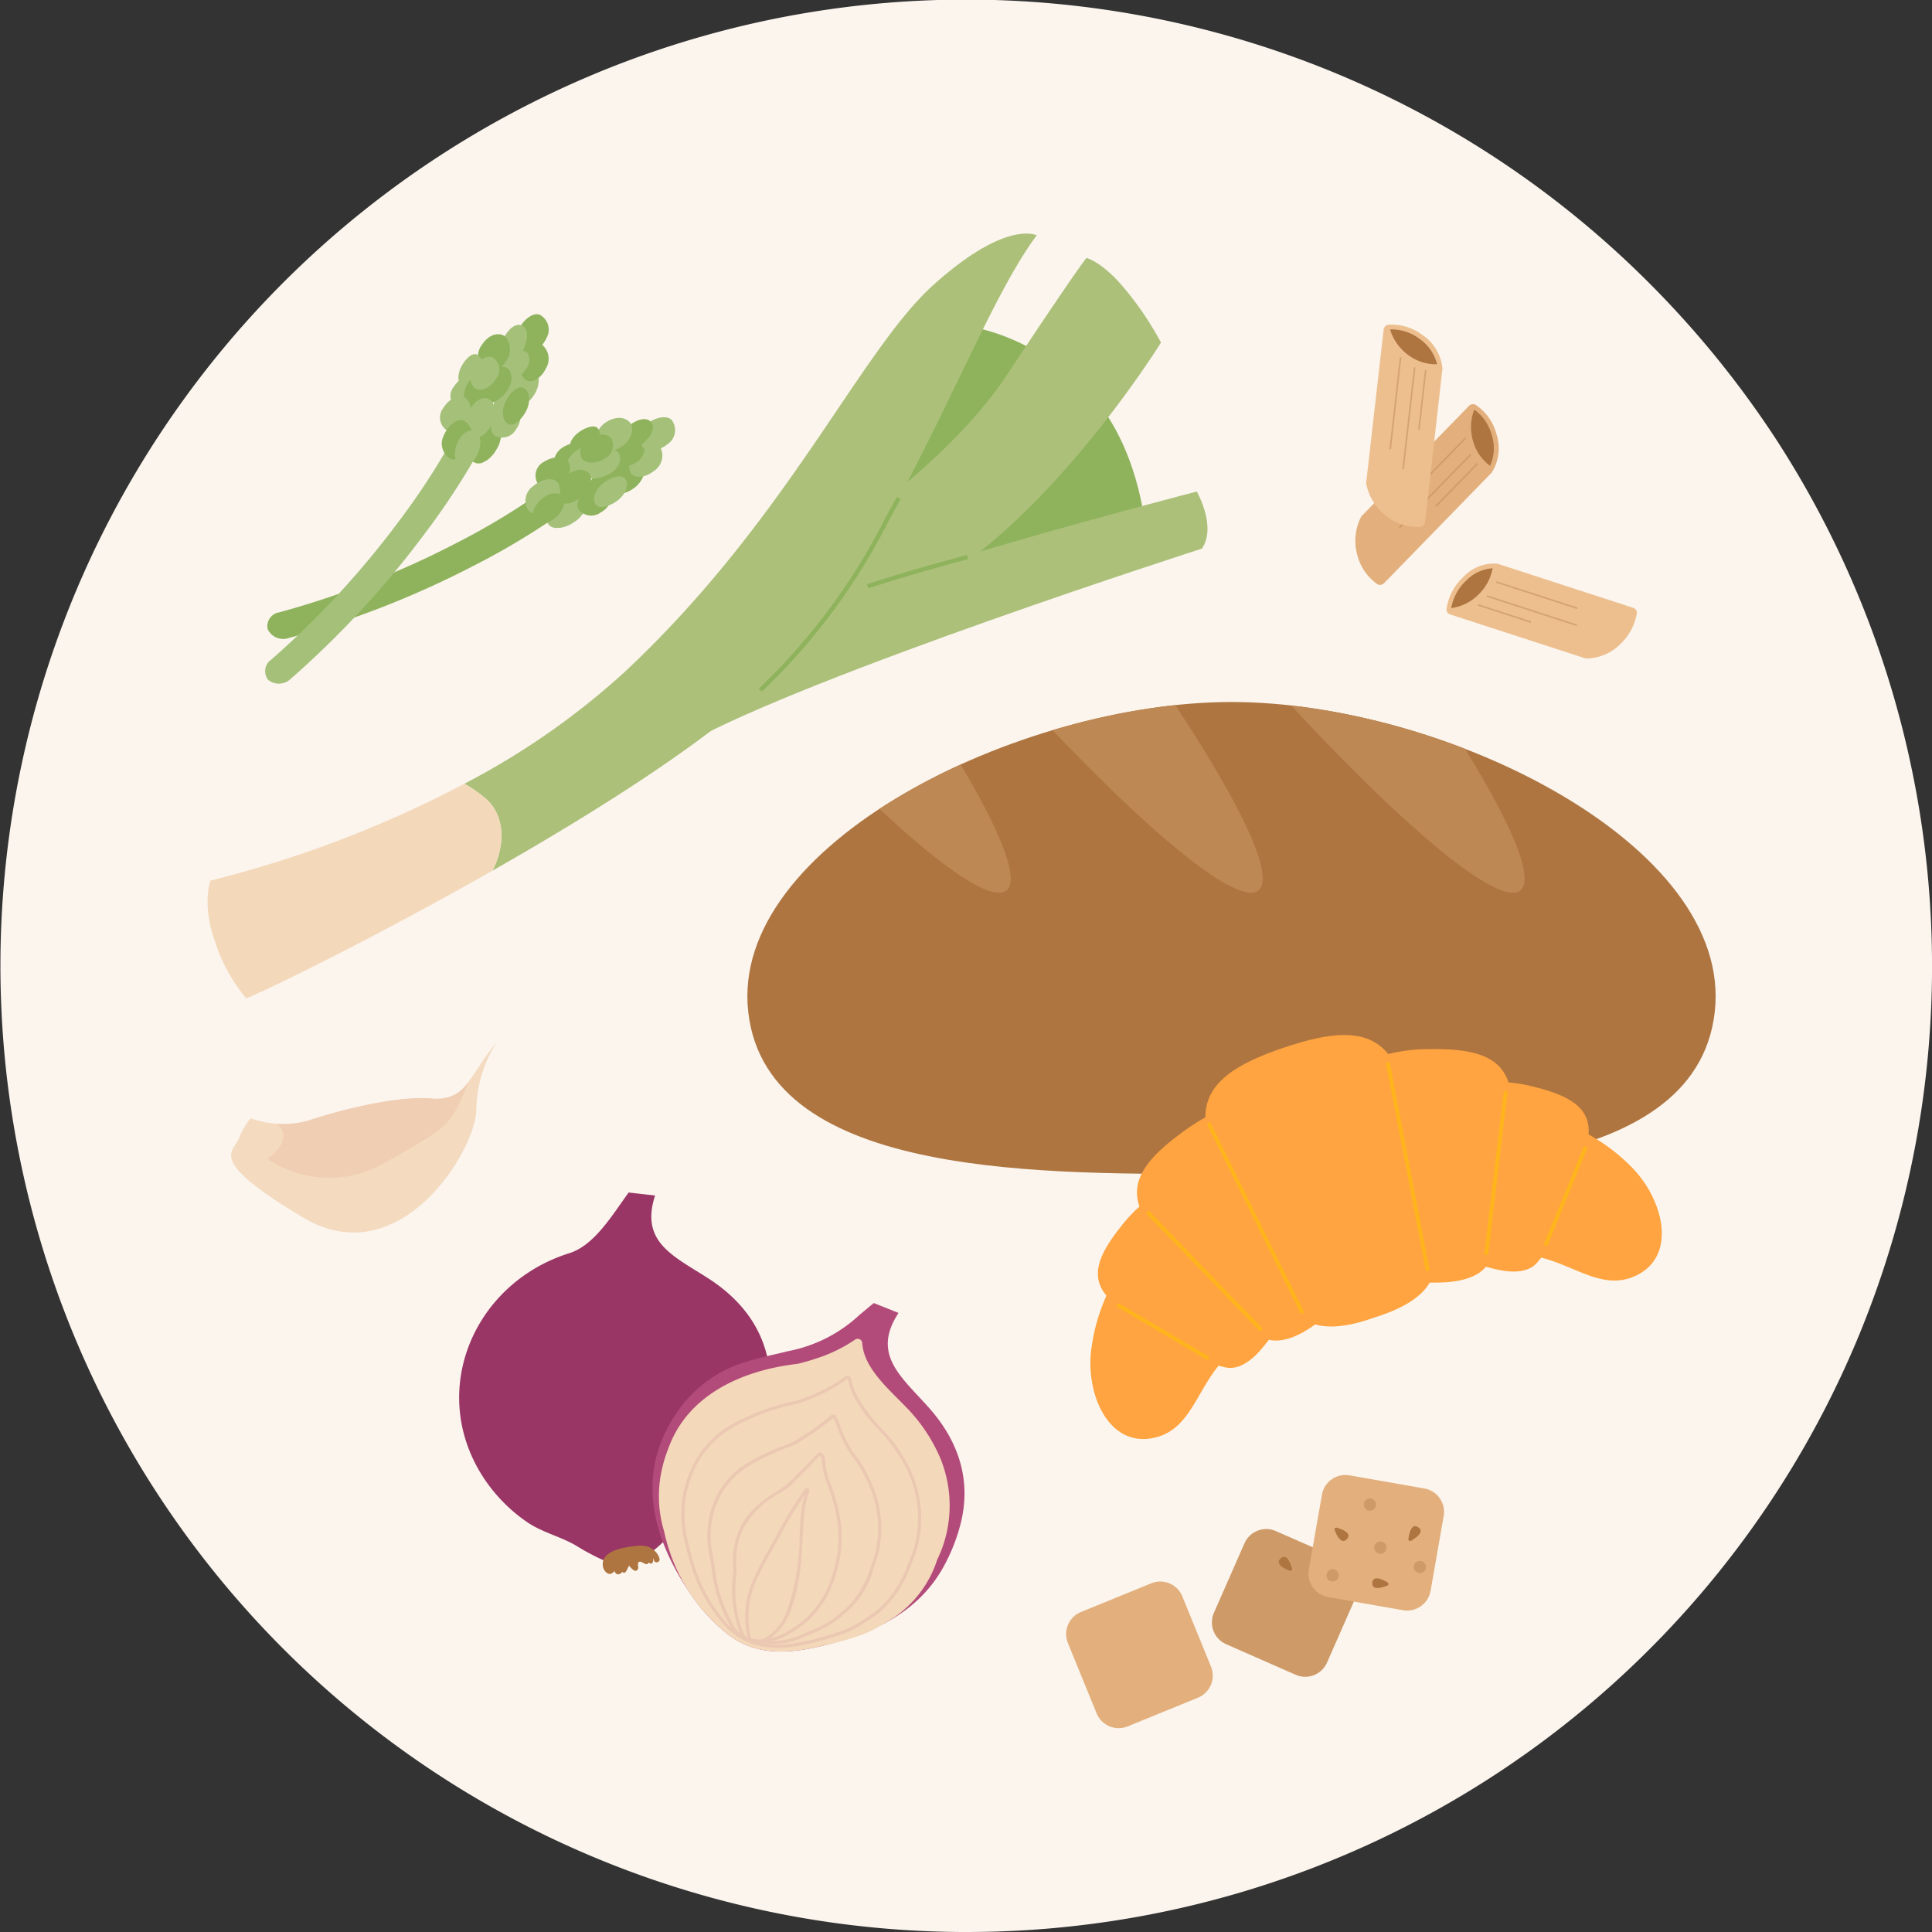 <svg xmlns="http://www.w3.org/2000/svg" xmlns:xlink="http://www.w3.org/1999/xlink" width="169.426" height="169.427" viewBox="0 0 169.426 169.427">
  <rect x="0" y="0" width="169.426" height="169.427" fill="#333333" stroke="none"/>
  <defs>
    <clipPath id="clip-path">
      <rect id="Rectángulo_403356" data-name="Rectángulo 403356" width="21.032" height="23.853" fill="none"/>
    </clipPath>
    <clipPath id="clip-path-2">
      <rect id="Rectángulo_403357" data-name="Rectángulo 403357" width="5.751" height="5.898" fill="none"/>
    </clipPath>
    <clipPath id="clip-path-3">
      <rect id="Rectángulo_403358" data-name="Rectángulo 403358" width="6.363" height="6.528" fill="none"/>
    </clipPath>
    <clipPath id="clip-path-4">
      <rect id="Rectángulo_403359" data-name="Rectángulo 403359" width="3.78" height="3.875" fill="none"/>
    </clipPath>
    <clipPath id="clip-path-5">
      <rect id="Rectángulo_403361" data-name="Rectángulo 403361" width="1.058" height="8.069" fill="none"/>
    </clipPath>
    <clipPath id="clip-path-6">
      <rect id="Rectángulo_403362" data-name="Rectángulo 403362" width="1.157" height="8.942" fill="none"/>
    </clipPath>
    <clipPath id="clip-path-7">
      <rect id="Rectángulo_403364" data-name="Rectángulo 403364" width="0.738" height="5.259" fill="none"/>
    </clipPath>
    <clipPath id="clip-path-8">
      <rect id="Rectángulo_403365" data-name="Rectángulo 403365" width="7.17" height="2.45" fill="none"/>
    </clipPath>
    <clipPath id="clip-path-9">
      <rect id="Rectángulo_403366" data-name="Rectángulo 403366" width="7.943" height="2.701" fill="none"/>
    </clipPath>
    <clipPath id="clip-path-10">
      <rect id="Rectángulo_403367" data-name="Rectángulo 403367" width="4.684" height="1.643" fill="none"/>
    </clipPath>
  </defs>
  <g id="Grupo_1112258" data-name="Grupo 1112258" transform="translate(-1250.574 -1400.059)">
    <path id="Trazado_902830" data-name="Trazado 902830" d="M296.322,169.427A84.74,84.74,0,0,1,263.352,6.651a84.63,84.63,0,0,1,92.871,18.16,85.8,85.8,0,0,1,11.1,13.651,84.925,84.925,0,0,1,7.066,79.22,84.631,84.631,0,0,1-78.063,51.744" transform="translate(1038.965 1400.059)" fill="#fbf5ee"/>
    <path id="Trazado_902831" data-name="Trazado 902831" d="M269,99.7c3.373,2.194,5.4,5.309,5.373,9.406-.04,5.014-2.3,9.987-7.09,12.033-2.9,1.238-2.408,3.356-7.1,3.426a19.236,19.236,0,0,1-2.745-1.412c-1.389-.85-3.02-1.182-4.4-2.127a14.1,14.1,0,0,1-3.636-3.62c-5.194-7.556-1.209-17.282,7.35-19.964,2.2-.691,3.773-3.368,5.193-5.317l2.319.264c-1.36,4.146,1.71,5.342,4.736,7.312" transform="translate(1043.759 1412.511)" fill="#993666"/>
    <path id="Trazado_902832" data-name="Trazado 902832" d="M261.09,119.435a2.544,2.544,0,0,1,1.075.07,1.51,1.51,0,0,1,.364.2q.072.049.143.109a1.431,1.431,0,0,1,.411.538,1.139,1.139,0,0,1,.055.154.259.259,0,0,1-.35.336c-.132-.041-.128-.218-.169-.33a.791.791,0,0,0-.02.119c0,.041-.008.083-.014.123a.258.258,0,0,1-.144.224.184.184,0,0,1-.134-.031c-.044-.024-.084-.049-.112-.043-.124.2-.283.115-.454.024-.042-.023-.085-.045-.129-.066-.126-.061-.3-.083-.343.085a1.983,1.983,0,0,0,.02.4.251.251,0,0,1-.035.12c-.208.377-.583-.075-.786-.317a.522.522,0,0,1-.034.116c-.135.184-.263.729-.565.432a.394.394,0,0,1-.422.215.355.355,0,0,1-.229-.274c-.024.027-.055.042-.079.066s-.053.044-.079.066a.531.531,0,0,1-.175.1c-.3.087-.633-.27-.695-.625-.252-1.448,1.991-1.718,2.9-1.814" transform="translate(1045.259 1416.199)" fill="#ae7540"/>
    <path id="Trazado_902833" data-name="Trazado 902833" d="M262.243,114.585a12.317,12.317,0,0,1,.5-1.644,12.589,12.589,0,0,1,.715-1.548q.223-.409.476-.8a11.2,11.2,0,0,1,6.633-4.874c.259-.078.518-.15.778-.219.519-.137,1.04-.259,1.553-.375q.507-.116,1.01-.243a12.638,12.638,0,0,0,6.3-3.213l.62-.514c.2-.168.4-.333.6-.489l2.168.864c-2.4,3.643.246,5.6,2.649,8.3,2.677,3,3.82,6.542,2.712,10.487a16.219,16.219,0,0,1-1.446,3.527c-2.2,3.938-6.12,5.762-10.3,6.806-2.8.7-5.853,1.083-8.434-.822a15.243,15.243,0,0,1-3.293-3.459c-2.407-3.485-4.1-7.482-3.239-11.784" transform="translate(1045.778 1413.665)" fill="#b24b7a"/>
    <path id="Trazado_902834" data-name="Trazado 902834" d="M285.133,110.48a14.543,14.543,0,0,1,2.1,3.519,11.265,11.265,0,0,1,.53,1.757,10.916,10.916,0,0,1-.19,5.344,10.633,10.633,0,0,1-.65,1.681,9.793,9.793,0,0,1-3.171,4.626,10.034,10.034,0,0,1-1.492.991,11.222,11.222,0,0,1-1.929.989c-.519.177-1.045.345-1.579.495s-1.07.282-1.616.394c-2.795.7-5.853,1.083-8.434-.822a15.419,15.419,0,0,1-5.142-7.062,15.923,15.923,0,0,1-.594-2.085,10.624,10.624,0,0,1-.184-5.467,11.557,11.557,0,0,1,.537-1.744c1.7-4.838,6.628-6.929,11.346-7.473.6-.145,1.184-.311,1.76-.507a13.14,13.14,0,0,0,3.289-1.618.4.4,0,0,1,.629.309c.163,2.648,3.326,4.782,4.786,6.673" transform="translate(1045.846 1414.038)" fill="#f4d8ba"/>
    <g id="Grupo_1112248" data-name="Grupo 1112248" transform="translate(1310.325 1520.713)" opacity="0.1">
      <g id="Grupo_1111690" data-name="Grupo 1111690">
        <g id="Grupo_1111689" data-name="Grupo 1111689" clip-path="url(#clip-path)">
          <path id="Trazado_900868" data-name="Trazado 900868" d="M268.79,110.8a8.14,8.14,0,0,0-3.6,4.162,11.072,11.072,0,0,0-.447,1.416,9.579,9.579,0,0,0,.076,4.418c.152.644.286,1.183.447,1.72a13.584,13.584,0,0,0,2.891,5.377,5.752,5.752,0,0,0,1.143,1.018c2.17,1.4,4.607,1.011,6.915.383l.086-.023c.412-.112.838-.228,1.245-.362s.855-.283,1.286-.463a7.118,7.118,0,0,0,.907-.475c.207-.125.414-.258.644-.406a10.508,10.508,0,0,0,1.2-.866,9.57,9.57,0,0,0,2.537-3.912c.043-.11.087-.22.132-.33a10.543,10.543,0,0,0,.4-1.092,9.653,9.653,0,0,0,.17-4.461,10.154,10.154,0,0,0-.41-1.471,9.988,9.988,0,0,0-.606-1.334,15.832,15.832,0,0,0-1.043-1.653,10.178,10.178,0,0,0-.758-.934c-.135-.15-.275-.3-.417-.457A12.123,12.123,0,0,1,279.324,108a5.135,5.135,0,0,1-.456-1.421.1.1,0,0,0-.107,0c-.309.229-.636.45-.973.653a14.192,14.192,0,0,1-1.914.959l-.236.1a7.878,7.878,0,0,1-1.305.464,18.789,18.789,0,0,0-5.543,2.049m-.143-.237a19.351,19.351,0,0,1,5.624-2.081,9.667,9.667,0,0,0,1.5-.551,14.135,14.135,0,0,0,1.876-.941c.322-.194.639-.405.949-.637a.342.342,0,0,1,.548.187,5.027,5.027,0,0,0,.435,1.342,14.351,14.351,0,0,0,2.628,3.443,10.814,10.814,0,0,1,.78.959,16.387,16.387,0,0,1,1.06,1.681,9.947,9.947,0,0,1,1.043,2.883,9.932,9.932,0,0,1-.176,4.589,15.185,15.185,0,0,1-.535,1.448,9.969,9.969,0,0,1-2.613,4.021,11.031,11.031,0,0,1-1.228.889c-.218.141-.435.279-.652.411a7.244,7.244,0,0,1-.943.492c-.423.179-.865.328-1.307.472s-.892.266-1.345.389c-2.348.638-4.878,1.04-7.138-.418a6.109,6.109,0,0,1-1.2-1.066A14.008,14.008,0,0,1,265,122.6c-.171-.573-.313-1.153-.452-1.736a9.9,9.9,0,0,1-.075-4.545,11.323,11.323,0,0,1,.457-1.451,8.471,8.471,0,0,1,3.714-4.3" transform="translate(-264.245 -106.288)" fill="#993666"/>
          <path id="Trazado_900869" data-name="Trazado 900869" d="M270.125,113.647a6.808,6.808,0,0,0-3,3.335,9.3,9.3,0,0,0-.353,1.043,7.724,7.724,0,0,0-.114,3.247c.032.2.072.4.111.594.045.228.092.463.128.7a12.553,12.553,0,0,0,1.688,5.254,2.221,2.221,0,0,0,.931.908,6.748,6.748,0,0,0,5.353-.3c.308-.125.656-.266.981-.418.291-.137.625-.3.933-.477l.059-.034a9.428,9.428,0,0,0,1.063-.792,9.244,9.244,0,0,0,.857-.779,8.842,8.842,0,0,0,1.821-3.268c.027-.079.056-.159.083-.238.111-.316.217-.614.294-.925a9.336,9.336,0,0,0,.165-3.616,9.435,9.435,0,0,0-.652-2.3c-.218-.517-.477-1.011-.678-1.386a8.161,8.161,0,0,0-.489-.791l-.089-.126a9.551,9.551,0,0,1-1.559-2.878,3.715,3.715,0,0,0-.291-.683c-.03-.057-.056-.109-.079-.157a19.247,19.247,0,0,1-2.4,1.757c-.107.066-.21.135-.313.2-.127.085-.26.173-.393.253a3.213,3.213,0,0,1-.527.264,22.529,22.529,0,0,0-3.537,1.609m-.143-.237a22.46,22.46,0,0,1,3.58-1.629,3.116,3.116,0,0,0,.484-.244c.233-.141.462-.3.7-.454a17.267,17.267,0,0,0,2.3-1.693.445.445,0,0,1,.067-.05c.168-.1.355-.067.4.028a6.356,6.356,0,0,1,.421.959,9.846,9.846,0,0,0,1.606,2.917,8.152,8.152,0,0,1,.506.82c.246.459.485.925.688,1.409a9.784,9.784,0,0,1,.4,1.132,10.005,10.005,0,0,1,.268,1.235,9.582,9.582,0,0,1-.17,3.724c-.1.4-.247.793-.384,1.186a7.855,7.855,0,0,1-2.763,4.171,9.441,9.441,0,0,1-1.1.815l-.062.037c-.306.178-.629.335-.955.487s-.66.288-1,.425a7.109,7.109,0,0,1-5.565.3,2.5,2.5,0,0,1-1.053-1.011,12.818,12.818,0,0,1-1.732-5.364c-.066-.431-.168-.856-.238-1.29a8.03,8.03,0,0,1,.119-3.361,9.5,9.5,0,0,1,.364-1.075,7.08,7.08,0,0,1,3.11-3.47" transform="translate(-263.972 -105.883)" fill="#993666"/>
          <path id="Trazado_900870" data-name="Trazado 900870" d="M275.837,112.519a.545.545,0,0,0-.123.1c-.63.695-1.283,1.338-1.78,1.821-.1.1-.2.2-.288.3a4.012,4.012,0,0,1-.62.576c-.219.15-.446.3-.677.451a7.819,7.819,0,0,0-3.272,3.248c-.116.27-.2.478-.261.677a6.362,6.362,0,0,0-.3,2.088c0,.107.008.215.015.321a4.967,4.967,0,0,1,.011.538l-.018.38a10.27,10.27,0,0,0,.506,4.742c.18.411.346.73.7.793a4.988,4.988,0,0,0,3.488-.774c.1-.06.2-.124.3-.19.191-.128.414-.28.631-.448.18-.14.392-.308.582-.486a10.862,10.862,0,0,0,1.218-1.469,9.128,9.128,0,0,0,1.111-2.636l.032-.115c.07-.259.144-.527.2-.791a10.3,10.3,0,0,0,.16-2.783c-.024-.309-.061-.623-.112-.935-.045-.279-.1-.563-.179-.872-.087-.364-.19-.709-.313-1.123a6.674,6.674,0,0,0-.224-.653,7.366,7.366,0,0,1-.605-2.486.477.477,0,0,0-.145-.293Zm-.143-.237a.534.534,0,0,1,.2-.077c.111-.014.394.262.406.576a7,7,0,0,0,.585,2.392,7.164,7.164,0,0,1,.233.679c.111.373.224.75.318,1.137.071.293.134.59.183.892s.09.636.115.959a10.461,10.461,0,0,1-.165,2.857c-.062.313-.149.62-.233.925a9.4,9.4,0,0,1-1.146,2.715,11.236,11.236,0,0,1-1.26,1.519c-.188.176-.394.341-.6.5s-.426.311-.647.459c-.1.068-.206.134-.311.2a5.287,5.287,0,0,1-3.679.809c-.507-.09-.725-.534-.909-.955a11.284,11.284,0,0,1-.511-5.246c.013-.279-.023-.56-.027-.843a6.691,6.691,0,0,1,.314-2.177c.077-.237.171-.47.27-.7.815-1.892,2.6-2.824,4.046-3.818a8.033,8.033,0,0,0,.872-.845c.569-.552,1.179-1.16,1.767-1.808a.84.84,0,0,1,.185-.152" transform="translate(-263.711 -105.488)" fill="#993666"/>
          <path id="Trazado_900871" data-name="Trazado 900871" d="M274.415,115.533a33.418,33.418,0,0,0-1.865,3.007c-.291.564-.606,1.125-.913,1.666-.468.832-.954,1.693-1.351,2.571a7.768,7.768,0,0,0-.691,4.952c.131.574.227.722.452.687a2.706,2.706,0,0,0,.983-.366,4.664,4.664,0,0,0,1.767-2.2,20.219,20.219,0,0,0,1.157-6.808l.03-.535c.024-.417.055-.912.1-1.411a8.2,8.2,0,0,1,.336-1.564m.056-.54a.222.222,0,0,1,.321.261,9.084,9.084,0,0,0-.437,1.866c-.037.463-.067.932-.094,1.4-.144,2.513-.222,5.115-1.208,7.434a4.975,4.975,0,0,1-1.88,2.329,2.978,2.978,0,0,1-1.083.4c-.539.085-.666-.463-.765-.9a8.123,8.123,0,0,1,.709-5.128c.662-1.463,1.534-2.823,2.27-4.25a36.237,36.237,0,0,1,2.1-3.352.236.236,0,0,1,.07-.068" transform="translate(-263.58 -105.115)" fill="#993666"/>
        </g>
      </g>
    </g>
    <path id="Trazado_902835" data-name="Trazado 902835" d="M301.433,122.333l-6.163,2.517a2.09,2.09,0,0,0-1.145,2.724l2.517,6.164a2.091,2.091,0,0,0,2.726,1.144l6.163-2.517a2.089,2.089,0,0,0,1.144-2.724l-2.516-6.164a2.091,2.091,0,0,0-2.726-1.144" transform="translate(1050.098 1416.573)" fill="#e3b07d"/>
    <path id="Trazado_902836" data-name="Trazado 902836" d="M308.088,119.373l-2.68,6.094a2.091,2.091,0,0,0,1.073,2.755l6.094,2.679a2.088,2.088,0,0,0,2.754-1.072l2.68-6.094a2.092,2.092,0,0,0-1.072-2.755l-6.095-2.679a2.089,2.089,0,0,0-2.754,1.072" transform="translate(1051.62 1416.025)" fill="#ce9a68"/>
    <path id="Trazado_902837" data-name="Trazado 902837" d="M313.948,121.5a.539.539,0,1,0-.755-.108.539.539,0,0,0,.755.108" transform="translate(1052.682 1416.35)" fill="#e3b07d"/>
    <path id="Trazado_902838" data-name="Trazado 902838" d="M311.359,121.492a.154.154,0,0,0,.205-.185c-.136-.485-.469-1.375-1-.9s.324.9.791,1.083" transform="translate(1052.319 1416.315)" fill="#ae7540"/>
    <path id="Trazado_902839" data-name="Trazado 902839" d="M322.851,115.129l-6.557-1.151a2.09,2.09,0,0,0-2.42,1.7l-1.151,6.557a2.088,2.088,0,0,0,1.7,2.419l6.557,1.152a2.091,2.091,0,0,0,2.42-1.7l1.151-6.557a2.089,2.089,0,0,0-1.7-2.42" transform="translate(1052.628 1415.46)" fill="#e3b07d"/>
    <path id="Trazado_902840" data-name="Trazado 902840" d="M321.019,121.538a.538.538,0,1,0-.076-.758.539.539,0,0,0,.076.758" transform="translate(1053.727 1416.357)" fill="#ce9a68"/>
    <path id="Trazado_902841" data-name="Trazado 902841" d="M317.971,120.043a.539.539,0,1,0-.075-.758.539.539,0,0,0,.075.758" transform="translate(1053.315 1416.155)" fill="#ce9a68"/>
    <path id="Trazado_902842" data-name="Trazado 902842" d="M314.28,122.184a.539.539,0,1,0-.075-.758.539.539,0,0,0,.075.758" transform="translate(1052.816 1416.444)" fill="#ce9a68"/>
    <path id="Trazado_902843" data-name="Trazado 902843" d="M317.164,116.709a.539.539,0,1,0-.075-.758.539.539,0,0,0,.075.758" transform="translate(1053.206 1415.705)" fill="#ce9a68"/>
    <path id="Trazado_902844" data-name="Trazado 902844" d="M318.941,122.57a.154.154,0,0,0,.023-.276c-.43-.26-1.282-.681-1.341.027s.851.435,1.318.249" transform="translate(1053.294 1416.539)" fill="#ae7540"/>
    <path id="Trazado_902845" data-name="Trazado 902845" d="M320.412,119.024a.155.155,0,0,0,.229.156c.437-.247,1.223-.783.633-1.182s-.8.528-.863,1.026" transform="translate(1053.671 1415.995)" fill="#ae7540"/>
    <path id="Trazado_902846" data-name="Trazado 902846" d="M314.713,118.22a.154.154,0,0,1,.187-.2c.482.14,1.37.481.888,1s-.9-.331-1.075-.8" transform="translate(1052.9 1416.01)" fill="#ae7540"/>
    <path id="Trazado_902847" data-name="Trazado 902847" d="M316.5,44.51a4.622,4.622,0,0,1,.334-3.442l9.449-9.7a.479.479,0,0,1,.61-.065,4.444,4.444,0,0,1,1.792,2.543,3.987,3.987,0,0,1-.415,3.382l-9.442,9.7a.477.477,0,0,1-.617.059,4.466,4.466,0,0,1-1.71-2.468" transform="translate(1053.119 1404.278)" fill="#e3b07d"/>
    <path id="Trazado_902848" data-name="Trazado 902848" d="M326.92,36.578a3.78,3.78,0,0,0,.156-2.679,4.029,4.029,0,0,0-1.547-2.258,4.353,4.353,0,0,0-.114,2.727,4.054,4.054,0,0,0,1.505,2.21" transform="translate(1054.326 1404.336)" fill="#ae7540"/>
    <g id="Grupo_1112249" data-name="Grupo 1112249" transform="translate(1373.393 1438.431)" opacity="0.5">
      <g id="Grupo_1111693" data-name="Grupo 1111693">
        <g id="Grupo_1111692" data-name="Grupo 1111692" clip-path="url(#clip-path-2)">
          <path id="Trazado_900898" data-name="Trazado 900898" d="M325.553,33.9l-.1-.1L319.8,39.6l.1.1Z" transform="translate(-319.803 -33.803)" fill="#be8854"/>
        </g>
      </g>
    </g>
    <g id="Grupo_1112250" data-name="Grupo 1112250" transform="translate(1373.221 1439.878)" opacity="0.5">
      <g id="Grupo_1111696" data-name="Grupo 1111696">
        <g id="Grupo_1111695" data-name="Grupo 1111695" clip-path="url(#clip-path-3)">
          <path id="Trazado_900899" data-name="Trazado 900899" d="M326.015,35.177l-.1-.1-6.262,6.431.1.1Z" transform="translate(-319.652 -35.078)" fill="#be8854"/>
        </g>
      </g>
    </g>
    <g id="Grupo_1112251" data-name="Grupo 1112251" transform="translate(1376.419 1440.652)" opacity="0.5">
      <g id="Grupo_1111699" data-name="Grupo 1111699">
        <g id="Grupo_1111698" data-name="Grupo 1111698" clip-path="url(#clip-path-4)">
          <path id="Trazado_900900" data-name="Trazado 900900" d="M326.249,35.859l-.1-.1-3.678,3.778.1.1Z" transform="translate(-322.469 -35.76)" fill="#be8854"/>
        </g>
      </g>
    </g>
    <path id="Trazado_902849" data-name="Trazado 902849" d="M318.992,41.912a4.627,4.627,0,0,1-1.845-2.929l1.535-13.471a.482.482,0,0,1,.443-.426A4.456,4.456,0,0,1,322.1,26a3.99,3.99,0,0,1,1.742,2.931L322.31,42.393a.479.479,0,0,1-.453.426,4.481,4.481,0,0,1-2.865-.907" transform="translate(1053.23 1403.448)" fill="#edbf8f"/>
    <path id="Trazado_902850" data-name="Trazado 902850" d="M323.118,28.507a3.79,3.79,0,0,0-1.518-2.216,4.04,4.04,0,0,0-2.609-.84,4.361,4.361,0,0,0,1.58,2.229,4.058,4.058,0,0,0,2.546.826" transform="translate(1053.48 1403.498)" fill="#ae7540"/>
    <g id="Grupo_1112252" data-name="Grupo 1112252" transform="translate(1372.415 1431.391)" opacity="0.5">
      <g id="Grupo_1111702" data-name="Grupo 1111702">
        <g id="Grupo_1111701" data-name="Grupo 1111701" clip-path="url(#clip-path-5)">
          <rect id="Rectángulo_403360" data-name="Rectángulo 403360" width="8.104" height="0.142" transform="matrix(0.112, -0.994, 0.994, 0.112, 0.004, 8.053)" fill="#be8854"/>
        </g>
      </g>
    </g>
    <g id="Grupo_1112253" data-name="Grupo 1112253" transform="translate(1373.551 1432.267)" opacity="0.5">
      <g id="Grupo_1111705" data-name="Grupo 1111705">
        <g id="Grupo_1111704" data-name="Grupo 1111704" clip-path="url(#clip-path-6)">
          <path id="Trazado_900903" data-name="Trazado 900903" d="M321.1,28.389l-.141-.016L319.942,37.3l.141.016Z" transform="translate(-319.943 -28.373)" fill="#be8854"/>
        </g>
      </g>
    </g>
    <g id="Grupo_1112254" data-name="Grupo 1112254" transform="translate(1374.932 1432.503)" opacity="0.5">
      <g id="Grupo_1111708" data-name="Grupo 1111708">
        <g id="Grupo_1111707" data-name="Grupo 1111707" clip-path="url(#clip-path-7)">
          <rect id="Rectángulo_403363" data-name="Rectángulo 403363" width="5.277" height="0.142" transform="matrix(0.112, -0.994, 0.994, 0.112, 0.003, 5.243)" fill="#be8854"/>
        </g>
      </g>
    </g>
    <path id="Trazado_902851" data-name="Trazado 902851" d="M338.623,50.58a4.311,4.311,0,0,1-3.043,1.286l-11.922-3.874a.455.455,0,0,1-.3-.506,4.764,4.764,0,0,1,1.45-2.748,3.69,3.69,0,0,1,3.025-1.186l11.911,3.871a.455.455,0,0,1,.293.518,4.8,4.8,0,0,1-1.419,2.64" transform="translate(1054.07 1405.942)" fill="#edbf8f"/>
    <path id="Trazado_902852" data-name="Trazado 902852" d="M327.349,43.9a3.578,3.578,0,0,0-2.328,1.093,4.319,4.319,0,0,0-1.3,2.4,4.144,4.144,0,0,0,2.353-1.152,4.337,4.337,0,0,0,1.279-2.342" transform="translate(1054.119 1405.992)" fill="#ae7540"/>
    <g id="Grupo_1112255" data-name="Grupo 1112255" transform="translate(1381.761 1451.023)" opacity="0.5">
      <g id="Grupo_1111711" data-name="Grupo 1111711">
        <g id="Grupo_1111710" data-name="Grupo 1111710" clip-path="url(#clip-path-8)">
          <path id="Trazado_900906" data-name="Trazado 900906" d="M334.345,47.212,327.219,44.9l-.044.134,7.127,2.316Z" transform="translate(-327.175 -44.896)" fill="#be8854"/>
        </g>
      </g>
    </g>
    <g id="Grupo_1112256" data-name="Grupo 1112256" transform="translate(1380.932 1452.257)" opacity="0.5">
      <g id="Grupo_1111714" data-name="Grupo 1111714">
        <g id="Grupo_1111713" data-name="Grupo 1111713" clip-path="url(#clip-path-9)">
          <path id="Trazado_900907" data-name="Trazado 900907" d="M334.388,48.55l-7.9-2.567-.043.134,7.9,2.567Z" transform="translate(-326.445 -45.983)" fill="#be8854"/>
        </g>
      </g>
    </g>
    <g id="Grupo_1112257" data-name="Grupo 1112257" transform="translate(1380.166 1453.039)" opacity="0.5">
      <g id="Grupo_1111717" data-name="Grupo 1111717">
        <g id="Grupo_1111716" data-name="Grupo 1111716" clip-path="url(#clip-path-10)">
          <path id="Trazado_900908" data-name="Trazado 900908" d="M330.454,48.18l-4.641-1.507-.043.134,4.641,1.508Z" transform="translate(-325.77 -46.672)" fill="#be8854"/>
        </g>
      </g>
    </g>
    <path id="Trazado_902853" data-name="Trazado 902853" d="M257.356,38.74a1.745,1.745,0,0,0-2.092-.076,61.956,61.956,0,0,1-6.606,3.87,78.481,78.481,0,0,1-15.338,5.979,1.229,1.229,0,0,0-1.027,1.479,1.506,1.506,0,0,0,1.847.776,81.952,81.952,0,0,0,16.109-6.282,63.756,63.756,0,0,0,6.926-4.067,1.04,1.04,0,0,0,.182-1.679" transform="translate(1041.754 1405.242)" fill="#8fb35c"/>
    <path id="Trazado_902854" data-name="Trazado 902854" d="M255.2,38.627a2.8,2.8,0,0,1,.9-.311l.4-.018a.913.913,0,0,1,.588.233l.044.062a.5.5,0,0,1,.171.4.772.772,0,0,1-.068.5,1.61,1.61,0,0,1-.335.528,2.205,2.205,0,0,1-.51.495l-.435.278a2.824,2.824,0,0,1-.9.311l-.4.018a.919.919,0,0,1-.588-.233l-.044-.064a.492.492,0,0,1-.171-.4.772.772,0,0,1,.068-.5,1.609,1.609,0,0,1,.335-.528,2.229,2.229,0,0,1,.51-.495l.435-.278" transform="translate(1044.673 1405.235)" fill="#a4c079"/>
    <path id="Trazado_902855" data-name="Trazado 902855" d="M257.208,37.788a1.4,1.4,0,0,1,1.932.25c.316.451-.1,1.42-.882,1.829a1.4,1.4,0,0,1-1.931-.251c-.317-.45.1-1.419.881-1.828" transform="translate(1044.995 1405.131)" fill="#8fb35c"/>
    <path id="Trazado_902856" data-name="Trazado 902856" d="M261.6,35.988c.331.471.011,1.374-.7,1.937-.679.535-1.6.767-1.945.271-.33-.471-.011-1.375.7-1.938.679-.534,1.6-.766,1.945-.27" transform="translate(1045.347 1404.886)" fill="#8fb35c"/>
    <path id="Trazado_902857" data-name="Trazado 902857" d="M258.27,36.326c.908-.553,1.706-.576,2.094-.024.158.225.022.715-.148,1.024a3.207,3.207,0,0,1-1.036,1.07c-.908.552-1.707.576-2.1.023-.158-.224-.022-.714.149-1.023a3.175,3.175,0,0,1,1.036-1.07" transform="translate(1045.103 1404.911)" fill="#8fb35c"/>
    <path id="Trazado_902858" data-name="Trazado 902858" d="M262.973,34.634a1.6,1.6,0,0,1-.587,2.031c-.739.588-1.668.689-2.023.184a1.606,1.606,0,0,1,.587-2.032c.739-.588,1.666-.689,2.023-.183" transform="translate(1045.532 1404.696)" fill="#a4c079"/>
    <path id="Trazado_902859" data-name="Trazado 902859" d="M259.555,34.338c.746-.459,1.71-.519,2.046-.041.305.435.158,1.22-.638,1.708-.746.459-1.71.519-2.044.041-.305-.435-.159-1.22.637-1.708" transform="translate(1045.34 1404.649)" fill="#8fb35c"/>
    <path id="Trazado_902860" data-name="Trazado 902860" d="M255.212,34.583c.746-.459,1.71-.519,2.046-.041.305.435.158,1.22-.638,1.708-.746.459-1.71.519-2.044.041-.305-.435-.159-1.22.637-1.708" transform="translate(1044.753 1404.683)" fill="#8fb35c"/>
    <path id="Trazado_902861" data-name="Trazado 902861" d="M263.884,32.542a1.479,1.479,0,0,1-.411,2.048c-.723.6-1.824.788-2.193.262a1.479,1.479,0,0,1,.411-2.049c.723-.6,1.823-.787,2.193-.261" transform="translate(1045.645 1404.416)" fill="#a4c079"/>
    <path id="Trazado_902862" data-name="Trazado 902862" d="M262.292,32.684c.741,1.055-2.047,3.277-2.832,2.159-.741-1.055,2.046-3.277,2.832-2.159" transform="translate(1045.417 1404.436)" fill="#8fb35c"/>
    <path id="Trazado_902863" data-name="Trazado 902863" d="M258.587,32.628c.93-.563,1.736-.385,2.108.146.344.488.03,1.538-.828,2.058-.93.563-1.736.384-2.108-.145-.344-.489-.03-1.539.828-2.059" transform="translate(1045.185 1404.422)" fill="#a4c079"/>
    <path id="Trazado_902864" data-name="Trazado 902864" d="M258.109,33.133c.3.431.188,1.125-.475,1.706-.513.45-1.536.909-1.857.452-.3-.432-.188-1.125.475-1.706.513-.451,1.536-.909,1.857-.452" transform="translate(1044.914 1404.512)" fill="#8fb35c"/>
    <path id="Trazado_902865" data-name="Trazado 902865" d="M260.253,37.035c.326.463.062,1.279-.646,1.849-.612.493-1.628.863-1.972.373-.326-.463-.062-1.279.646-1.849.612-.493,1.628-.864,1.972-.373" transform="translate(1045.168 1405.033)" fill="#a4c079"/>
    <path id="Trazado_902866" data-name="Trazado 902866" d="M258.092,34.84c.327.465-.167,1.483-.878,1.972-.8.554-1.506.516-1.849.028-.328-.465.167-1.483.877-1.972.8-.554,1.506-.515,1.849-.028" transform="translate(1044.866 1404.717)" fill="#a4c079"/>
    <path id="Trazado_902867" data-name="Trazado 902867" d="M257.53,35.162c.758-.476,1.863-.652,2.223-.14.33.471.138,1.269-.7,1.795-.758.476-1.863.652-2.223.14-.33-.47-.138-1.269.7-1.795" transform="translate(1045.057 1404.75)" fill="#a4c079"/>
    <path id="Trazado_902868" data-name="Trazado 902868" d="M257.527,36.686c.352.5-.14,1.577-.907,2.117-.846.6-1.63.583-2,.06-.352-.5.138-1.577.906-2.117.846-.595,1.63-.583,2-.06" transform="translate(1044.764 1404.965)" fill="#8fb35c"/>
    <path id="Trazado_902869" data-name="Trazado 902869" d="M253.745,35.713c.787-.506,1.753-.521,2.1-.025a1.349,1.349,0,0,1-.611,1.837c-.786.506-1.753.522-2.1.026a1.348,1.348,0,0,1,.61-1.838" transform="translate(1044.556 1404.833)" fill="#8fb35c"/>
    <path id="Trazado_902870" data-name="Trazado 902870" d="M255.018,37.312a1.562,1.562,0,0,1-.447,2.084c-.7.605-1.773.848-2.144.319a1.561,1.561,0,0,1,.446-2.084c.7-.605,1.773-.848,2.145-.319" transform="translate(1044.452 1405.063)" fill="#a4c079"/>
    <path id="Trazado_902871" data-name="Trazado 902871" d="M257.19,33.925c.762-.479,1.653-.465,1.984.007a1.3,1.3,0,0,1-.612,1.75c-.763.479-1.653.465-1.984-.007a1.3,1.3,0,0,1,.612-1.75" transform="translate(1045.023 1404.597)" fill="#8fb35c"/>
    <path id="Trazado_902872" data-name="Trazado 902872" d="M254.436,38.142l.338-.035a.735.735,0,0,1,.509.2l.044.062a.5.5,0,0,1,.165.344.754.754,0,0,1-.008.447,1.379,1.379,0,0,1-.237.516,1.777,1.777,0,0,1-.381.476l-.316.255a2.074,2.074,0,0,1-.689.313l-.338.035a.735.735,0,0,1-.509-.2l-.044-.062a.5.5,0,0,1-.165-.344.754.754,0,0,1,.008-.447,1.387,1.387,0,0,1,.237-.517,1.8,1.8,0,0,1,.381-.476l.316-.254a2.077,2.077,0,0,1,.689-.314" transform="translate(1044.529 1405.209)" fill="#8fb35c"/>
    <path id="Trazado_902873" data-name="Trazado 902873" d="M249.951,33.938a1.743,1.743,0,0,0-1.913.849,62.36,62.36,0,0,1-4.241,6.375,78.465,78.465,0,0,1-11.163,12.1,1.227,1.227,0,0,0-.274,1.779,1.5,1.5,0,0,0,2-.111,81.969,81.969,0,0,0,11.724-12.71,63.84,63.84,0,0,0,4.441-6.693,1.04,1.04,0,0,0-.573-1.588" transform="translate(1041.733 1404.639)" fill="#a4c079"/>
    <path id="Trazado_902874" data-name="Trazado 902874" d="M248.449,33.655a2.841,2.841,0,0,1,.67-.674c.117-.062.233-.126.348-.19a.923.923,0,0,1,.631-.049l.068.037a.5.5,0,0,1,.33.288.753.753,0,0,1,.157.478,1.592,1.592,0,0,1-.068.621,2.271,2.271,0,0,1-.241.669c-.09.148-.179.294-.27.44a2.82,2.82,0,0,1-.67.674l-.348.19a.923.923,0,0,1-.631.049l-.067-.037a.494.494,0,0,1-.33-.288.76.76,0,0,1-.158-.478,1.593,1.593,0,0,1,.069-.621,2.239,2.239,0,0,1,.241-.669l.269-.44" transform="translate(1043.866 1404.479)" fill="#8fb35c"/>
    <path id="Trazado_902875" data-name="Trazado 902875" d="M249.905,31.986a1.4,1.4,0,0,1,1.846-.622c.481.266.534,1.319.009,2.03a1.4,1.4,0,0,1-1.846.622c-.481-.266-.534-1.319-.009-2.03" transform="translate(1044.091 1404.277)" fill="#a4c079"/>
    <path id="Trazado_902876" data-name="Trazado 902876" d="M253.049,28.451c.5.278.612,1.229.216,2.049-.376.778-1.1,1.389-1.629,1.1-.5-.278-.613-1.231-.217-2.05.376-.778,1.1-1.388,1.63-1.1" transform="translate(1044.314 1403.895)" fill="#a4c079"/>
    <path id="Trazado_902877" data-name="Trazado 902877" d="M250.192,30.236c.574-.895,1.282-1.266,1.873-.94.24.133.333.633.316.985a3.186,3.186,0,0,1-.463,1.416c-.573.9-1.282,1.266-1.872.94-.24-.132-.333-.632-.316-.984a3.189,3.189,0,0,1,.462-1.417" transform="translate(1044.118 1404.003)" fill="#a4c079"/>
    <path id="Trazado_902878" data-name="Trazado 902878" d="M253.7,26.628a1.606,1.606,0,0,1,.363,2.083c-.406.853-1.2,1.35-1.738,1.051a1.605,1.605,0,0,1-.363-2.083c.406-.853,1.2-1.35,1.738-1.051" transform="translate(1044.391 1403.646)" fill="#8fb35c"/>
    <path id="Trazado_902879" data-name="Trazado 902879" d="M250.507,27.862c.47-.739,1.309-1.216,1.82-.933a1.259,1.259,0,0,1,.177,1.814c-.47.739-1.309,1.216-1.821.934a1.261,1.261,0,0,1-.176-1.815" transform="translate(1044.184 1403.688)" fill="#a4c079"/>
    <path id="Trazado_902880" data-name="Trazado 902880" d="M246.712,29.987c.47-.739,1.309-1.216,1.82-.933a1.259,1.259,0,0,1,.177,1.814c-.47.739-1.309,1.216-1.821.934a1.261,1.261,0,0,1-.176-1.815" transform="translate(1043.671 1403.975)" fill="#a4c079"/>
    <path id="Trazado_902881" data-name="Trazado 902881" d="M253.6,24.353a1.479,1.479,0,0,1,.529,2.021c-.388.856-1.294,1.507-1.857,1.2a1.48,1.48,0,0,1-.529-2.022c.388-.855,1.294-1.508,1.857-1.2" transform="translate(1044.365 1403.34)" fill="#8fb35c"/>
    <path id="Trazado_902882" data-name="Trazado 902882" d="M252.216,25.187c1.128.622-.4,3.843-1.6,3.182-1.129-.622.4-3.843,1.6-3.182" transform="translate(1044.185 1403.451)" fill="#a4c079"/>
    <path id="Trazado_902883" data-name="Trazado 902883" d="M248.875,26.753c.589-.914,1.392-1.107,1.959-.793a1.668,1.668,0,0,1,.158,2.214c-.588.914-1.391,1.106-1.958.793a1.667,1.667,0,0,1-.159-2.214" transform="translate(1043.958 1403.549)" fill="#8fb35c"/>
    <path id="Trazado_902884" data-name="Trazado 902884" d="M248.666,27.407c.462.255.663.929.322,1.741-.264.63-.982,1.49-1.471,1.22-.462-.254-.663-.929-.322-1.741.263-.629.982-1.49,1.471-1.22" transform="translate(1043.752 1403.756)" fill="#a4c079"/>
    <path id="Trazado_902885" data-name="Trazado 902885" d="M252.3,29.985c.495.274.618,1.122.23,1.945-.335.712-1.085,1.489-1.609,1.2-.5-.272-.618-1.122-.23-1.945.334-.711,1.084-1.489,1.609-1.2" transform="translate(1044.217 1404.104)" fill="#8fb35c"/>
    <path id="Trazado_902886" data-name="Trazado 902886" d="M249.393,28.954c.5.275.5,1.405.076,2.157-.479.85-1.128,1.125-1.649.837-.5-.275-.5-1.405-.076-2.157.479-.85,1.127-1.125,1.649-.837" transform="translate(1043.808 1403.957)" fill="#8fb35c"/>
    <path id="Trazado_902887" data-name="Trazado 902887" d="M249.041,29.505c.473-.759,1.388-1.4,1.937-1.1.5.278.681,1.08.158,1.921-.473.759-1.388,1.4-1.937,1.1-.5-.278-.681-1.081-.158-1.921" transform="translate(1043.982 1403.888)" fill="#8fb35c"/>
    <path id="Trazado_902888" data-name="Trazado 902888" d="M249.688,30.87c.536.3.566,1.478.115,2.3-.5.906-1.209,1.24-1.77.931-.536-.3-.566-1.478-.115-2.3.5-.907,1.209-1.24,1.77-.931" transform="translate(1043.831 1404.216)" fill="#a4c079"/>
    <path id="Trazado_902889" data-name="Trazado 902889" d="M245.886,31.646c.485-.8,1.347-1.237,1.878-.944a1.348,1.348,0,0,1,.258,1.918c-.485.8-1.346,1.237-1.878.944a1.349,1.349,0,0,1-.258-1.918" transform="translate(1043.562 1404.196)" fill="#a4c079"/>
    <path id="Trazado_902890" data-name="Trazado 902890" d="M247.72,32.527a1.562,1.562,0,0,1,.512,2.069c-.36.849-1.221,1.539-1.788,1.227a1.562,1.562,0,0,1-.512-2.069c.36-.849,1.221-1.539,1.788-1.227" transform="translate(1043.581 1404.445)" fill="#8fb35c"/>
    <path id="Trazado_902891" data-name="Trazado 902891" d="M248.2,28.522c.475-.765,1.282-1.142,1.787-.864a1.3,1.3,0,0,1,.217,1.841c-.474.765-1.282,1.143-1.787.864a1.3,1.3,0,0,1-.217-1.841" transform="translate(1043.875 1403.785)" fill="#a4c079"/>
    <path id="Trazado_902892" data-name="Trazado 902892" d="M247.56,33.518l.288-.179a.735.735,0,0,1,.544-.047l.067.037a.5.5,0,0,1,.3.236.759.759,0,0,1,.188.406,1.389,1.389,0,0,1,.014.568,1.829,1.829,0,0,1-.134.595l-.173.368a2.091,2.091,0,0,1-.481.585l-.288.179a.737.737,0,0,1-.545.045l-.066-.036a.5.5,0,0,1-.3-.237.751.751,0,0,1-.188-.405,1.39,1.39,0,0,1-.014-.568,1.793,1.793,0,0,1,.134-.595l.173-.368a2.056,2.056,0,0,1,.481-.585" transform="translate(1043.715 1404.554)" fill="#a4c079"/>
    <path id="Trazado_902893" data-name="Trazado 902893" d="M303.617,42.144s-.757-7.854-6.021-12.3-9.787-4.653-9.787-4.653l-14.6,26.637Z" transform="translate(1047.292 1403.464)" fill="#8fb35c"/>
    <path id="Trazado_902894" data-name="Trazado 902894" d="M272.868,49.459c6.114-3.644,36.531-11.483,36.531-11.483s1.769,3.066.456,5c0,0-34.421,11.054-45.276,17.139Z" transform="translate(1046.125 1405.191)" fill="#acc079"/>
    <path id="Trazado_902895" data-name="Trazado 902895" d="M306.293,27.349s-9.05,14.6-19.635,20.962-22.312,11.838-22.312,11.838L271.337,48.6S286.2,40.1,292.713,30.28s7.045-10.35,7.045-10.35,1.411.314,3.445,2.81a27.92,27.92,0,0,1,3.09,4.61" transform="translate(1046.094 1402.752)" fill="#acc079"/>
    <path id="Trazado_902896" data-name="Trazado 902896" d="M297.667,18.208C291.941,25.87,285.659,45.891,274.56,57c-5.223,5.23-15.228,11.571-24.609,16.909,1.083-2.124,1.172-4.746-.58-6.3a11.778,11.778,0,0,0-1.883-1.322,65.913,65.913,0,0,0,14.052-9.8c14.3-13.372,20.613-28.108,27.045-33.911s9.082-4.378,9.082-4.378" transform="translate(1043.815 1402.499)" fill="#acc079"/>
    <path id="Trazado_902897" data-name="Trazado 902897" d="M252.632,68.168c-10.555,6.005-20.319,10.741-21.6,11.194a14.8,14.8,0,0,1-2.72-4.923c-1.208-3.349-.411-5.4-.411-5.4a99.185,99.185,0,0,0,22.266-8.493,11.809,11.809,0,0,1,1.884,1.322c1.75,1.55,1.663,4.172.58,6.3" transform="translate(1041.133 1408.243)" fill="#f4d8ba"/>
    <path id="Trazado_902898" data-name="Trazado 902898" d="M270.494,55.467a54.655,54.655,0,0,0,11.152-15.028c.354-.649.694-1.271,1.028-1.864l-.33-.187c-.336.595-.675,1.218-1.032,1.87a54.29,54.29,0,0,1-11.079,14.934Z" transform="translate(1046.889 1405.247)" fill="#8fb35c"/>
    <path id="Trazado_902899" data-name="Trazado 902899" d="M278.7,45.8c.034-.011,3.443-1.156,8.754-2.561l-.1-.367c-5.324,1.408-8.744,2.556-8.778,2.568Z" transform="translate(1048.018 1405.854)" fill="#8fb35c"/>
    <path id="Trazado_902900" data-name="Trazado 902900" d="M311.8,54.232c18.566,0,44.076,12.472,42.375,27.211S327.816,95.614,311.8,95.614s-40.674.568-42.375-14.171S293.236,54.232,311.8,54.232" transform="translate(1046.77 1407.389)" fill="#ae7540"/>
    <path id="Trazado_902901" data-name="Trazado 902901" d="M331.452,70.716c-1.813,1.484-9.936-5.255-20.091-16.214A62.162,62.162,0,0,1,326.6,58.3c4.149,6.728,6.095,11.4,4.854,12.411" transform="translate(1052.448 1407.426)" fill="#be8854"/>
    <path id="Trazado_902902" data-name="Trazado 902902" d="M310.985,70.719c-1.69,1.384-8.865-4.379-18.058-14.047a60.134,60.134,0,0,1,10.75-2.2c5.8,8.757,8.771,15.045,7.308,16.243" transform="translate(1049.957 1407.422)" fill="#be8854"/>
    <path id="Trazado_902903" data-name="Trazado 902903" d="M290.685,70.1c-1.235,1.011-5.4-1.792-11.134-7.145a53.19,53.19,0,0,1,7.113-3.892c3.568,5.985,5.174,10.093,4.021,11.037" transform="translate(1048.149 1408.042)" fill="#be8854"/>
    <path id="Trazado_902904" data-name="Trazado 902904" d="M295.94,107.413a16.38,16.38,0,0,1,1.311-4.6c-1.438-1.707-.695-3.585,1.235-6.016a13.8,13.8,0,0,1,1.66-1.8c-.807-2.325.7-4.248,3.639-6.42a19.365,19.365,0,0,1,2.141-1.4c0-2.973,2.571-4.658,6.919-6.121,4.273-1.437,7.308-1.666,9.118.571a14.819,14.819,0,0,1,3.766-.43c3.652-.043,6.017.577,6.779,2.916a13.666,13.666,0,0,1,2.41.431c3.047.78,4.779,1.844,4.614,4.133a16.455,16.455,0,0,1,3.727,2.819c2.791,2.777,4.016,7.6.687,9.43-2.941,1.613-5.422-.67-8.57-1.446-.115.146-.233.293-.356.437-1.135,1.324-3.552.606-4.155.452l-.341-.086c-1.2,1.444-3.848,1.378-4.553,1.386l-.379.007c-1.08,1.9-3.99,2.771-4.788,3.04-.746.25-3.274,1.2-5.242.619-.85.615-2.54,1.7-4.062,1.347l-.219.275c-.387.487-1.88,2.52-3.584,2.151-.207-.044-.41-.1-.61-.15-2.073,2.529-2.655,5.888-6,6.384-3.755.557-5.7-4.029-5.151-7.928" transform="translate(1050.352 1410.866)" fill="#ffa440"/>
    <path id="Trazado_902905" data-name="Trazado 902905" d="M331.122,97.272a.167.167,0,0,0,.1-.1l3.429-8.363a.17.17,0,1,0-.314-.128l-3.429,8.362a.17.17,0,0,0,.092.222.173.173,0,0,0,.119,0" transform="translate(1055.089 1412.031)" fill="#ffb41c"/>
    <path id="Trazado_902906" data-name="Trazado 902906" d="M326.513,98.645a.171.171,0,0,0,.114-.141L328.3,84.489a.17.17,0,1,0-.337-.04l-1.678,14.015a.172.172,0,0,0,.149.19.191.191,0,0,0,.076-.008" transform="translate(1054.466 1411.453)" fill="#ffb41c"/>
    <path id="Trazado_902907" data-name="Trazado 902907" d="M322.375,100.389a.169.169,0,0,0,.112-.193L319.03,82.185a.17.17,0,1,0-.334.064l3.458,18.011a.169.169,0,0,0,.2.135l.023-.006" transform="translate(1053.439 1411.148)" fill="#ffb41c"/>
    <path id="Trazado_902908" data-name="Trazado 902908" d="M305.883,105.625a.17.17,0,0,0,.032-.308l-7.786-4.589a.17.17,0,1,0-.173.293l7.786,4.589a.171.171,0,0,0,.141.015" transform="translate(1050.625 1413.67)" fill="#ffb41c"/>
    <path id="Trazado_902909" data-name="Trazado 902909" d="M310.218,104.058a.16.16,0,0,0,.064-.039.169.169,0,0,0,0-.241l-9.806-10.153a.17.17,0,1,0-.245.236l9.807,10.153a.168.168,0,0,0,.176.043" transform="translate(1050.938 1412.707)" fill="#ffb41c"/>
    <path id="Trazado_902910" data-name="Trazado 902910" d="M313.219,103.469a.174.174,0,0,0,.1-.237l-8.131-16.438a.17.17,0,0,0-.3.151l8.131,16.438a.171.171,0,0,0,.207.086" transform="translate(1051.57 1411.777)" fill="#ffb41c"/>
    <path id="Trazado_902911" data-name="Trazado 902911" d="M252.777,80.489c-2.689,3.307-2.674,5.168-5.808,4.954s-7.943,1.027-10.608,1.9a8.2,8.2,0,0,1-5.171-.156,5.578,5.578,0,0,0-1.036,1.761c-.515,1.253-2.875,1.868,5.619,6.942s15.147-5.911,15.191-9.432a11.3,11.3,0,0,1,1.813-5.972" transform="translate(1041.378 1410.938)" fill="#f4dabf"/>
    <path id="Trazado_902912" data-name="Trazado 902912" d="M242.654,90.615a9.6,9.6,0,0,1-10.37-.3s2.461-1.662.811-3.05a7.516,7.516,0,0,0,2.884-.33c2.665-.876,7.474-2.12,10.608-1.9a3.261,3.261,0,0,0,3.317-1.463c-1.569,3.812-1.5,3.793-7.25,7.052" transform="translate(1041.76 1411.354)" fill="#efceb4"/>
  </g>
</svg>
